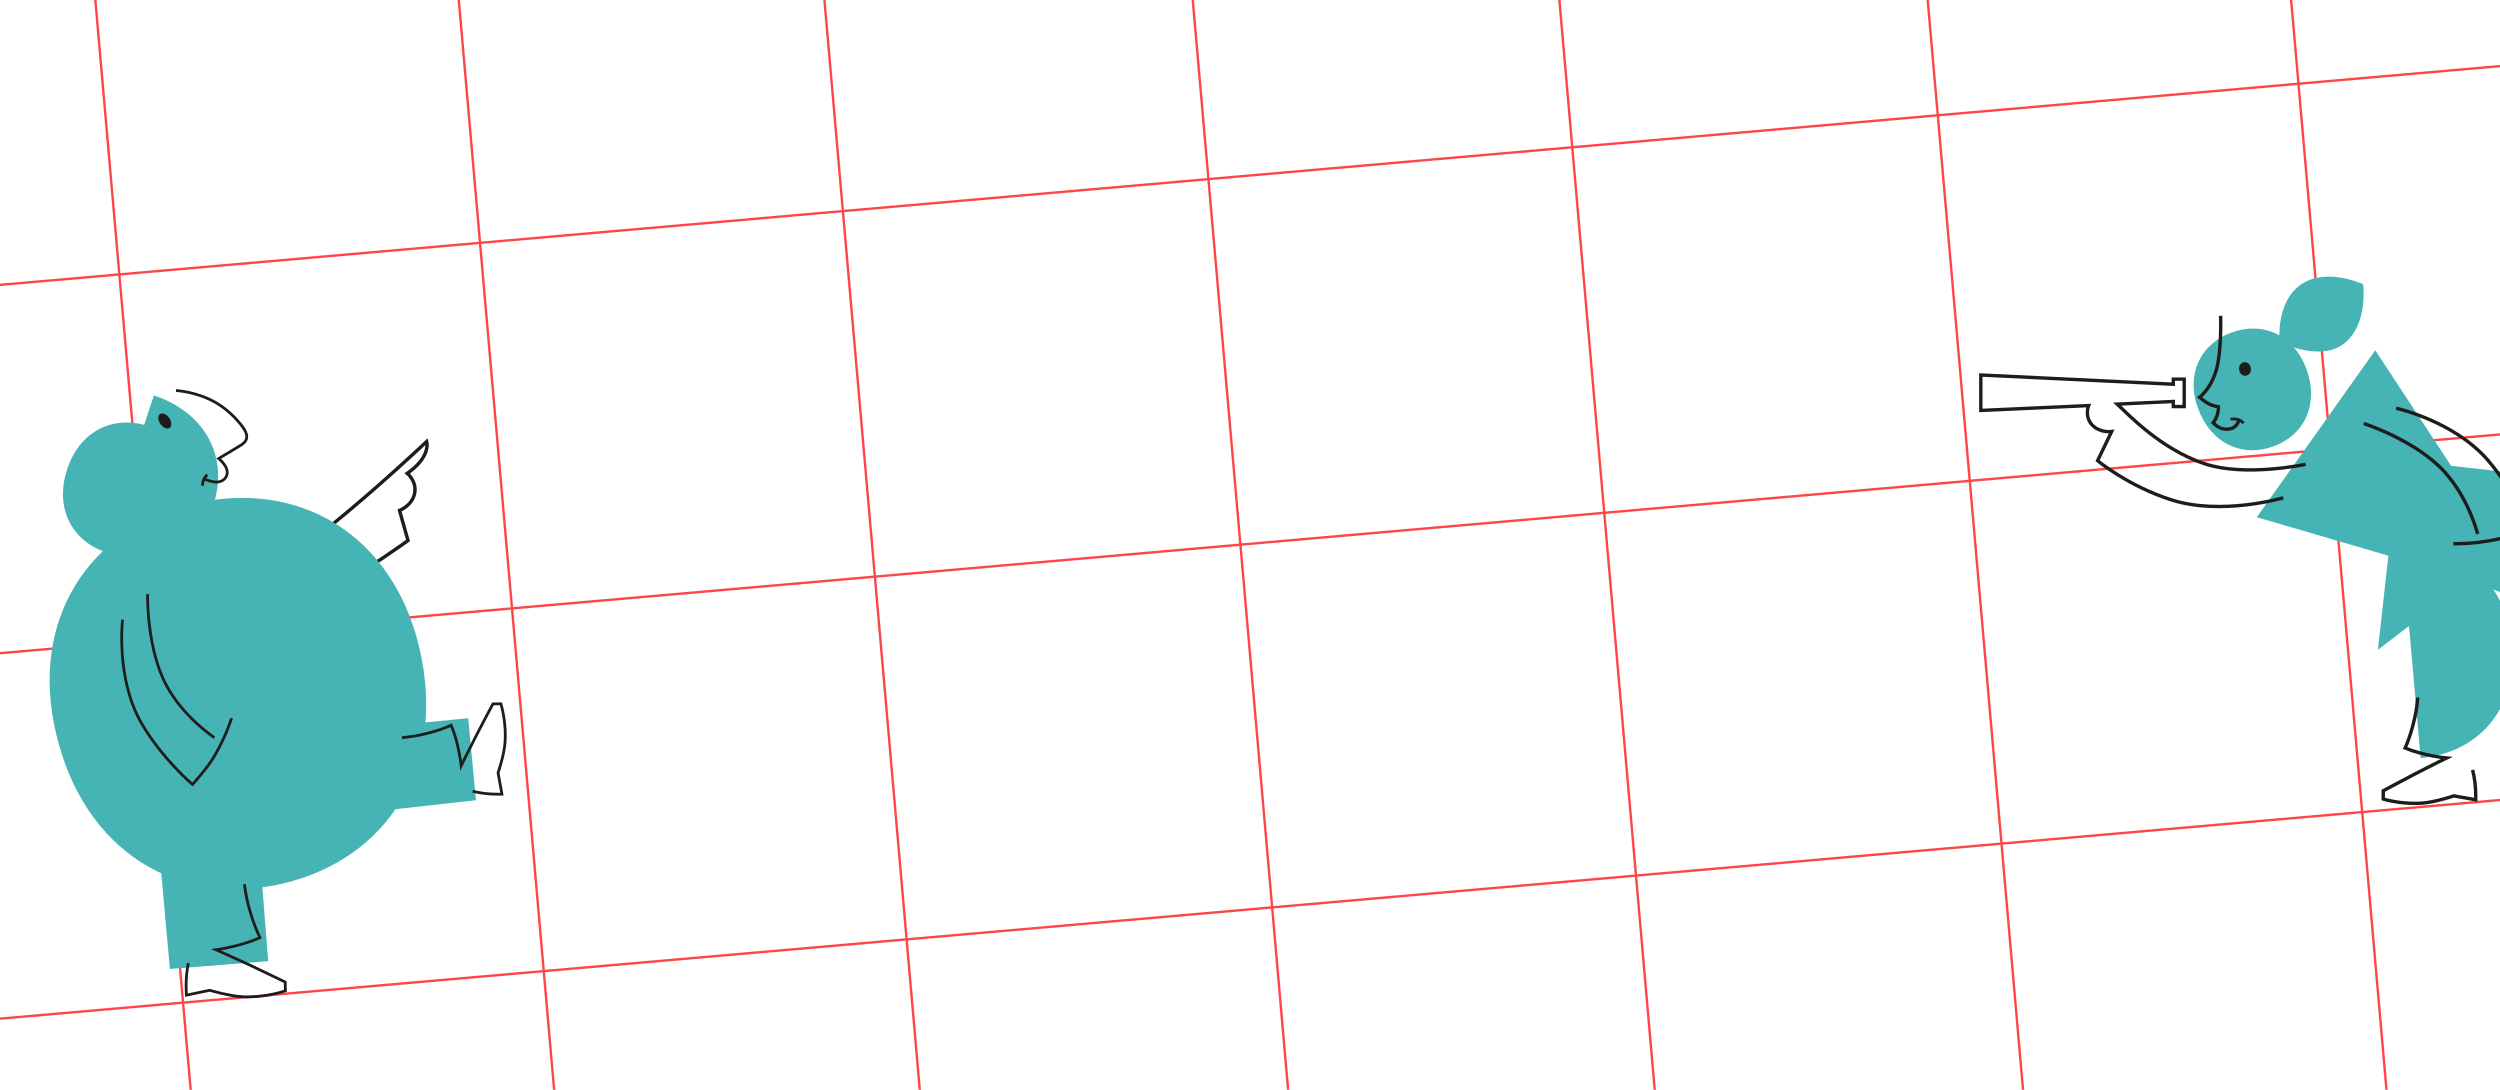 <?xml version="1.0" encoding="utf-8"?>
<!-- Generator: Adobe Illustrator 23.0.6, SVG Export Plug-In . SVG Version: 6.00 Build 0)  -->
<svg version="1.1" xmlns="http://www.w3.org/2000/svg" xmlns:xlink="http://www.w3.org/1999/xlink" x="0px" y="0px"
	 viewBox="0 0 1030 449" style="enable-background:new 0 0 1030 449;" xml:space="preserve">
<style type="text/css">
	.st0{fill:none;stroke:#FF4646;stroke-width:0.985;stroke-miterlimit:10;}
	.st1{fill:#E6B4C8;}
	.st2{fill:#FFF56E;}
	.st3{fill:none;stroke:#1D1D1B;stroke-width:1.6;}
	.st4{fill:none;stroke:#1D1D1B;stroke-width:1.692;}
	.st5{fill:#1D1D1B;}
	.st6{fill:#FFFFFF;fill-opacity:0;}
	.st7{fill:#46b4b4;}
	.st8{fill:none;stroke:#1D1D1B;stroke-width:1.5;}
	.st9{fill:none;}
	.st10{fill:none;stroke:#1D1D1B;stroke-width:1.413;}
	.st11{fill:none;stroke:#1D1D1B;stroke-width:1.525;}
	.st12{fill:none;stroke:#1D1D1B;stroke-width:1.613;}
	.st13{display:none;}
	.st14{display:inline;fill:#46b4b4;}
	.st15{display:inline;}
	.st16{fill:none;stroke:#1D1D1B;stroke-width:1.155;}
	.st17{fill:none;stroke:#1D1D1B;stroke-width:1.222;}
	.st18{fill:none;stroke:#1D1D1B;stroke-width:1.177;}
	.st19{fill:none;stroke:#1D1D1B;stroke-width:1.4;}
</style>
<g id="background">
	<path class="st0" d="M-534.6,14.3L1495-163.2 M1481.9-312.7L-547.7-135.1 M1468.7-463.3L-560.8-285.8 M1534.3,285.5L-495.3,463
		 M-508.4,313.6L1521.2,136 M-521.6,163L1508-14.6 M-469,764.3l2029.6-177.6 M-482,614.9l2029.6-177.6 M-442.8,1063.6l2029.6-177.6
		 M-456,913l2029.6-177.6 M133.8-631.1l171.5,1960.2 M283.3-644.2L454.8,1316 M433.9-657.4l171.5,1960.2 M-314.9-591.8l171.5,1960.2
		 M6.1,1355.3L-165.4-604.9 M-462.9-574.8l171.5,1960.2 M-14.8-618.1l171.5,1960.2 M883-696.6l171.5,1960.2 M1032.5-709.7
		L1204,1250.5 M1183.1-722.9l171.5,1960.2 M1336.1-735.9l171.5,1960.2 M583.8-670.5l171.5,1960.2 M734.4-683.6l171.5,1960.2"/>
</g>
<g id="background-vertical">
</g>
<g id="background_solo">
</g>
<g id="Layer_1">
</g>
<g id="vertical_person_unten">
</g>
<g id="vertical_person_oben">
</g>
<g id="horizontal_person_rechts" class="st13">
	<path class="st14" d="M930.5,232.8l7.4,84.9c23.4-2,39.2-19.9,36.9-45.4C972.6,245.8,953.9,230.7,930.5,232.8"/>
	<path class="st14" d="M1014.4,263.8c-6.3-22.6-27-34.8-52.6-27.7l21.8,78.6C1009.2,307.5,1020.6,286.4,1014.4,263.8"/>
	<path class="st14" d="M937.2,133.3c13.4-1.2,22.4-11.6,21.1-26.8c-1.3-14.7-12-23.2-25.3-22c-13.4,1.2-22.4,11.4-21.1,26.1
		C913.1,125.8,923.8,134.5,937.2,133.3"/>
	<polygon class="st14" points="955.5,247.2 987.8,130.9 905.4,139.4 	"/>
	<polygon class="st14" points="961.7,190.4 913.1,250.4 1024.2,241.2 	"/>
	<g class="st15">
		<path class="st16" d="M926.7,168.2c0,0-12.9-1.8-28.8-5.8c-15.9-4-33-10.4-33-10.4l0.1-11.6c0,0-4.9-0.5-7-4.5
			c-2.2-4.1,0.6-8,0.6-8s-4.6-1.5-7.4-4.3c-2.7-2.7-2.6-5.2-2.6-5.2s21.7,11.7,44,21.5c22.2,9.8,47.4,18.8,47.4,18.8"/>
		<path class="st6" d="M861.5,154.1c0.7,0,65.7,18.1,65.7,18.1l18.8-13.7l-101.1-46.2L861.5,154.1z"/>
	</g>
	<g class="st15">
		<path class="st16" d="M977.8,294.3c4.4,10.6,4.8,20.4,4.8,20.4c8.2-0.7,16.8-4,16.8-4s-3.7,4.8-8.4,11.4c-3.6,5-8.4,12-8.4,12
			l1.5,3c3.4-0.7,9.1-2.3,14.8-5.7c4.6-2.7,10.1-8.5,10.1-8.5l8.6-2.7c0,0-2.6-5.7-6.6-10.2"/>
		<path class="st6" d="M975.3,291.3h5.1l5.1,19.5c0,0,20.2-5.8,20.9-5.1c0.7,0.7,7.2,2.9,7.2,2.9l7.2,12.3l-10.1,5.1l-26.7,14.4
			l-5.8-5.8l10.8-17.3l-8.7,1.4L975.3,291.3z"/>
	</g>
	<g class="st15">
		<polygon class="st6" points="917.3,336.7 925.9,338.9 942.5,338.9 957.7,338.9 965.6,337.4 959.9,319.4 937.5,312.2 941.1,291.9 
			933.1,291.9 926.6,315 936,319.4 918,330.2 		"/>
		<path class="st16" d="M936.8,293.3c-0.9,11.4-5.1,20.4-5.1,20.4c7.6,3.1,16.8,4,16.8,4s-5.5,2.7-12.7,6.4c-5.5,2.8-13,6.9-13,6.9
			l0,3.3c3.4,0.9,9.1,2.1,15.7,1.6c5.3-0.4,12.9-3,12.9-3l8.9,1.5c0,0,0.3-6.2-1.2-12.1"/>
	</g>
	<g class="st15">
		<path class="st16" d="M964.2,150.1c0,0,7.6,21.2,4.2,38.1c-2.3,11.6-8.2,20.8-11.7,25.5"/>
		<path class="st16" d="M947.6,208.5c0,0,4.3,6.2,11.8,12.7c4.1,3.5,11.7,7.8,11.7,7.8s8.4-13.7,11.8-30c4.3-20.6-5.8-42.2-5.8-42.2
			"/>
		<polygon class="st6" points="942.8,207.8 954.3,225.1 974.5,233.8 987.5,196.9 987.5,178.9 980.3,152.9 965.1,144.2 959.4,147.1 
			965.1,177.4 958.6,202 952.9,208.5 946.4,204.2 		"/>
	</g>
	<g class="st15">
		<path class="st16" d="M928.8,119.2c0,0-0.7-1.3-1.9-2.1c-1.2-0.8-2.7-0.8-2.7-0.8"/>
		<path class="st17" d="M931.3,74.9c0,0-3.2,13.8-7.5,20.8c-4.3,6.9-9.4,8.8-9.4,8.8s1.5,2.1,2.8,3.4c1.4,1.4,3.5,2.3,3.5,2.3
			s-0.3,1.7-1.5,3.3c-1.2,1.6-2.3,2.3-2.3,2.3s1.5,2.8,3.7,3.7c4.6,1.8,6.4-1.7,6.4-1.7"/>
		<path class="st5" d="M934.5,100.9c1.3,0.3,2.6-0.6,3-2.1c0.3-1.5-0.4-2.9-1.7-3.2c-1.3-0.3-2.6,0.7-3,2.1
			C932.4,99.2,933.2,100.6,934.5,100.9"/>
		<path class="st6" d="M909.5,103.1l5.8,18.8l13.7,1.4l5.1-5.8c0,0,7.9-23.8,7.9-24.5s-2.2-22.4-2.2-22.4l-14.4,2.9L909.5,103.1z"/>
	</g>
	<path class="st14" d="M989.3,79.6c0,0-12.8-10.9-24.7-6.3c-11.5,4.4-14,19.9-14,19.9s13.1,12.1,24.6,7.7
		C987.1,96.3,989.3,79.6,989.3,79.6"/>
</g>
<g id="horizontal_person_rechts_new">
	<path class="st7" d="M989.7,225.8l7.6,86.5c23.8-2.1,39.9-20.2,37.7-46.3C1032.6,239.1,1013.5,223.7,989.7,225.8"/>
	<path class="st7" d="M1074.9,214.5c-22.2-8.9-44.9,0.3-55,25.4l77.1,31C1107.1,245.7,1097.1,223.4,1074.9,214.5"/>
	<path class="st7" d="M936.7,183.9c12.8-4.7,18.9-17.4,13.5-32c-5.2-14.1-18-19.6-30.8-14.9c-12.8,4.7-19,17.2-13.8,31.3
		C911,182.9,923.8,188.6,936.7,183.9"/>
	<polygon class="st7" points="1046.1,247.1 978.6,144.3 929.8,213.1 	"/>
	<path class="st7" d="M973.6,117.1c0,0-15.5-7.3-26,0.4c-10.1,7.4-8.4,23.3-8.4,23.3s16.1,8.4,26.2,1
		C975.9,134.1,973.6,117.1,973.6,117.1"/>
	<polygon class="st7" points="988.4,189.5 979.7,267.7 1069.9,198.7 	"/>
	<g>
		<path class="st18" d="M924.4,174.3c0,0-1.1-1.1-2.5-1.5c-1.4-0.4-2.9-0.1-2.9-0.1"/>
		<path class="st19" d="M914.9,130.1c0,0,0.5,14.4-1.8,22.4c-2.4,8-6.9,11.2-6.9,11.2s2,1.7,3.7,2.6c1.8,1,4.1,1.3,4.1,1.3
			s0.1,1.7-0.6,3.7c-0.7,1.9-1.6,2.9-1.6,2.9s2.2,2.4,4.7,2.6c5,0.5,5.8-3.4,5.8-3.4"/>
		<path class="st5" d="M925.1,154.8c1.4-0.1,2.4-1.3,2.3-2.9c-0.1-1.5-1.2-2.7-2.6-2.7c-1.4,0.1-2.4,1.3-2.3,2.9
			C922.6,153.7,923.7,154.9,925.1,154.8"/>
		<path class="st6" d="M906,174.5c0,0,6.7,5.9,8.4,6.7s11.8-4.2,13.4-3.4s6.7-5,6.7-5L922,162.7l12.6-6.7l-6.7-16l-7.6-17.6h-12.6
			l0.8,21.8l-2.5,10.9l-5,10.9L906,174.5z"/>
	</g>
	<g>
		<path class="st19" d="M949.9,191.3c0,0-25,5.4-41.8-0.3c-17.9-6-31.4-20.4-35.8-24.5l23.1-1.1v2.1h4.5v-11.3h-4.5v2.1l-79.3-3.8
			v14.6l44.4-2c0,0-1.8,4.4,1.4,7.9c3.2,3.5,8.1,2.8,8.1,2.8s-3.9,8-5.8,12c0,0,12.7,10.5,30.3,16.1c20.6,6.7,46.2-0.8,46.2-0.8"/>
		<path class="st6" d="M950.1,208.5c0,0-38.6,5.9-42,5.9s-31.1-5.9-31.1-5.9s-23.5-11.8-23.5-14.3s3.4-8.4,3.4-8.4l-3.4-7.6
			l-42.8-1.7v-30.2c0,0,96.6,4.2,97.4,5.9c0.8,1.7-1.7,20.2-1.7,20.2l-6.7,1.7l4.2,7.6c0,0,26,5.9,28.5,4.2s24.4-4.2,24.4-4.2
			L950.1,208.5z"/>
	</g>
	<g>
		<path class="st19" d="M973.9,174.5c0,0,21.8,7,33.5,20.2c8,9,11.8,19.6,13.4,25.3"/>
		<path class="st19" d="M1010.8,224c0,0,7.7,0.3,17.5-1.7c5.4-1.1,13.6-4.6,13.6-4.6s-5.9-15.3-16.9-28.1
			c-14-16.2-37.8-21.4-37.8-21.4"/>
		<path class="st6" d="M979.5,168.2l8.4-5l20.2,5l19.3,15.1l18.5,32.7v8.4l-40.3,4.2l-2.5-8.4l10.1-4.2c0,0-14.3-20.2-16-20.2
			s-31.9-21.8-31.9-21.8L979.5,168.2z"/>
	</g>
	<g>
		<path class="st19" d="M996.1,287.4c-0.9,11.7-5.2,20.8-5.2,20.8c7.8,3.2,17.1,4.1,17.1,4.1s-5.6,2.7-12.9,6.5
			c-5.6,2.9-13.2,7-13.2,7l0,3.4c3.4,1,9.3,2.1,16,1.7c5.4-0.4,13.1-3,13.1-3l9,1.6c0,0,0.3-6.3-1.3-12.3"/>
		<polygon class="st6" points="977.8,324.4 977.8,334.5 1012.2,334.5 1024.8,334.5 1023.2,312.6 1014.8,312.6 997.3,305.6 
			1001.3,285.8 992.1,281.6 984.5,309.3 992.1,312.6 		"/>
	</g>
</g>
<g id="horizontal_person_links">
	<g>
		<path class="st10" d="M106.4,258.2c0,0,13.4-5.7,29.3-14.7c16-8.9,32.4-20.8,32.4-20.8l-3.5-12.4c0,0,5.1-1.9,6.2-6.9
			c1.1-5-3-8.4-3-8.4s4.5-2.9,6.7-6.8c2.1-3.7,1.3-6.3,1.3-6.3s-19.9,18.9-41,35.9c-21,17-45.5,34.1-45.5,34.1"/>
		<polygon class="st6" points="97,261.5 115.6,261.5 172.1,235 172.1,217.4 175.7,201.5 179.2,178.5 171.2,178.5 82.9,250.1 		"/>
	</g>
	<polygon class="st7" points="107.3,355.5 110.5,396 70,399.2 66.4,359.3 	"/>
	<polygon class="st7" points="159.1,299.2 192.9,295.9 196.1,329.7 162.8,333.4 	"/>
	<path class="st7" d="M116.6,364c-43.1,10.1-82-13-93.5-61.8c-11.1-47.1,13.6-84.6,56.7-94.7c43.1-10.1,81.9,12.4,93,59.5
		C184.2,315.7,159.7,353.8,116.6,364"/>
	<path class="st7" d="M60,175.2L45.1,228c-14.5-4.1-22.4-17.3-17.9-33.1C31.8,178.4,45.5,171.1,60,175.2"/>
	<path class="st7" d="M87.9,208.1c-6.3,19.2-24.7,28.9-46.5,21.7l22-66.9C85.2,170.2,94.2,188.9,87.9,208.1"/>
	<g>
		<path class="st16" d="M60.8,244.8c0,0-0.5,22.9,8.1,38.2c5.9,10.5,14.6,17.5,19.4,20.9"/>
		<path class="st16" d="M95.4,295.9c0,0-2.2,7.4-7.3,16c-2.8,4.7-8.8,11.3-8.8,11.3s-12.5-10.6-21-25.2
			c-10.7-18.5-7.8-42.7-7.8-42.7"/>
		<path class="st6" d="M46.2,252.4c0,0-5.8,31,3.6,43.3s28.9,31.8,28.9,31.8l23.1-33.9l-14.4-0.7L65,239.4L46.2,252.4z"/>
	</g>
	<g>
		<path class="st16" d="M165.6,303.9c11.4-0.9,20.3-5.1,20.3-5.1c3.2,7.6,4.1,16.7,4.1,16.7s2.6-5.4,6.3-12.6
			c2.8-5.5,6.8-12.9,6.8-12.9l3.3,0c0.9,3.3,2.1,9,1.7,15.6c-0.3,5.3-2.9,12.8-2.9,12.8l1.6,8.8c0,0-6.2,0.3-12.1-1.2"/>
		<path class="st6" d="M158.8,303.7c0,0,32.5,27.4,33.9,26.7c1.4-0.7,15.2,0,15.2,0l2.9-44.8L158.8,303.7z"/>
	</g>
	<g>
		<path class="st16" d="M72.5,160.9c0,0,8.4,0.4,16.3,4.9c6.1,3.5,10.6,9,11.9,11.2c1.8,3,1,5-1.6,6.5c-2.2,1.4-9,5.4-9,5.4
			s5.3,4.2,2.9,7.8c-2.6,3.9-8.8,0.6-8.8,0.6"/>
		<path class="st5" d="M69.9,176.3c-1,0.7-2.7,0-3.8-1.6c-1.1-1.6-1.2-3.4-0.2-4.1c1-0.7,2.7,0,3.8,1.6
			C70.8,173.7,70.9,175.6,69.9,176.3"/>
		<path class="st16" d="M83.5,200.1c0,0-0.1-1.3,0.4-2.5c0.5-1.2,1.5-2,1.5-2"/>
		<path class="st6" d="M79.4,188.1l-2.9,12.3l7.9,4.3l13.7-1.4v-10.8l8.7-7.9l-5.1-14.4l-10.1-9.4c0,0-16.6-7.9-23.8-5.8
			c-7.2,2.2-7.2,11.6-7.2,11.6l-0.7,7.9l12.3,9.4L79.4,188.1z"/>
	</g>
	<g>
		<polygon class="st6" points="106.8,394.7 123.4,404.8 120.6,412 87.3,412 72.9,414.9 74.3,396.8 98.2,362.2 106.8,365.8 
			110.4,388.9 		"/>
		<path class="st16" d="M100.7,364.3c1.5,12.4,6.4,22,6.4,22C99,390,89,391.3,89,391.3s6.1,2.7,14.1,6.4c6.1,2.9,14.4,6.9,14.4,6.9
			l0.1,3.6c-3.6,1.2-9.8,2.7-17,2.5c-5.8-0.2-14.2-2.7-14.2-2.7l-9.6,2c0,0-0.6-6.8,0.8-13.2"/>
	</g>
</g>
</svg>

